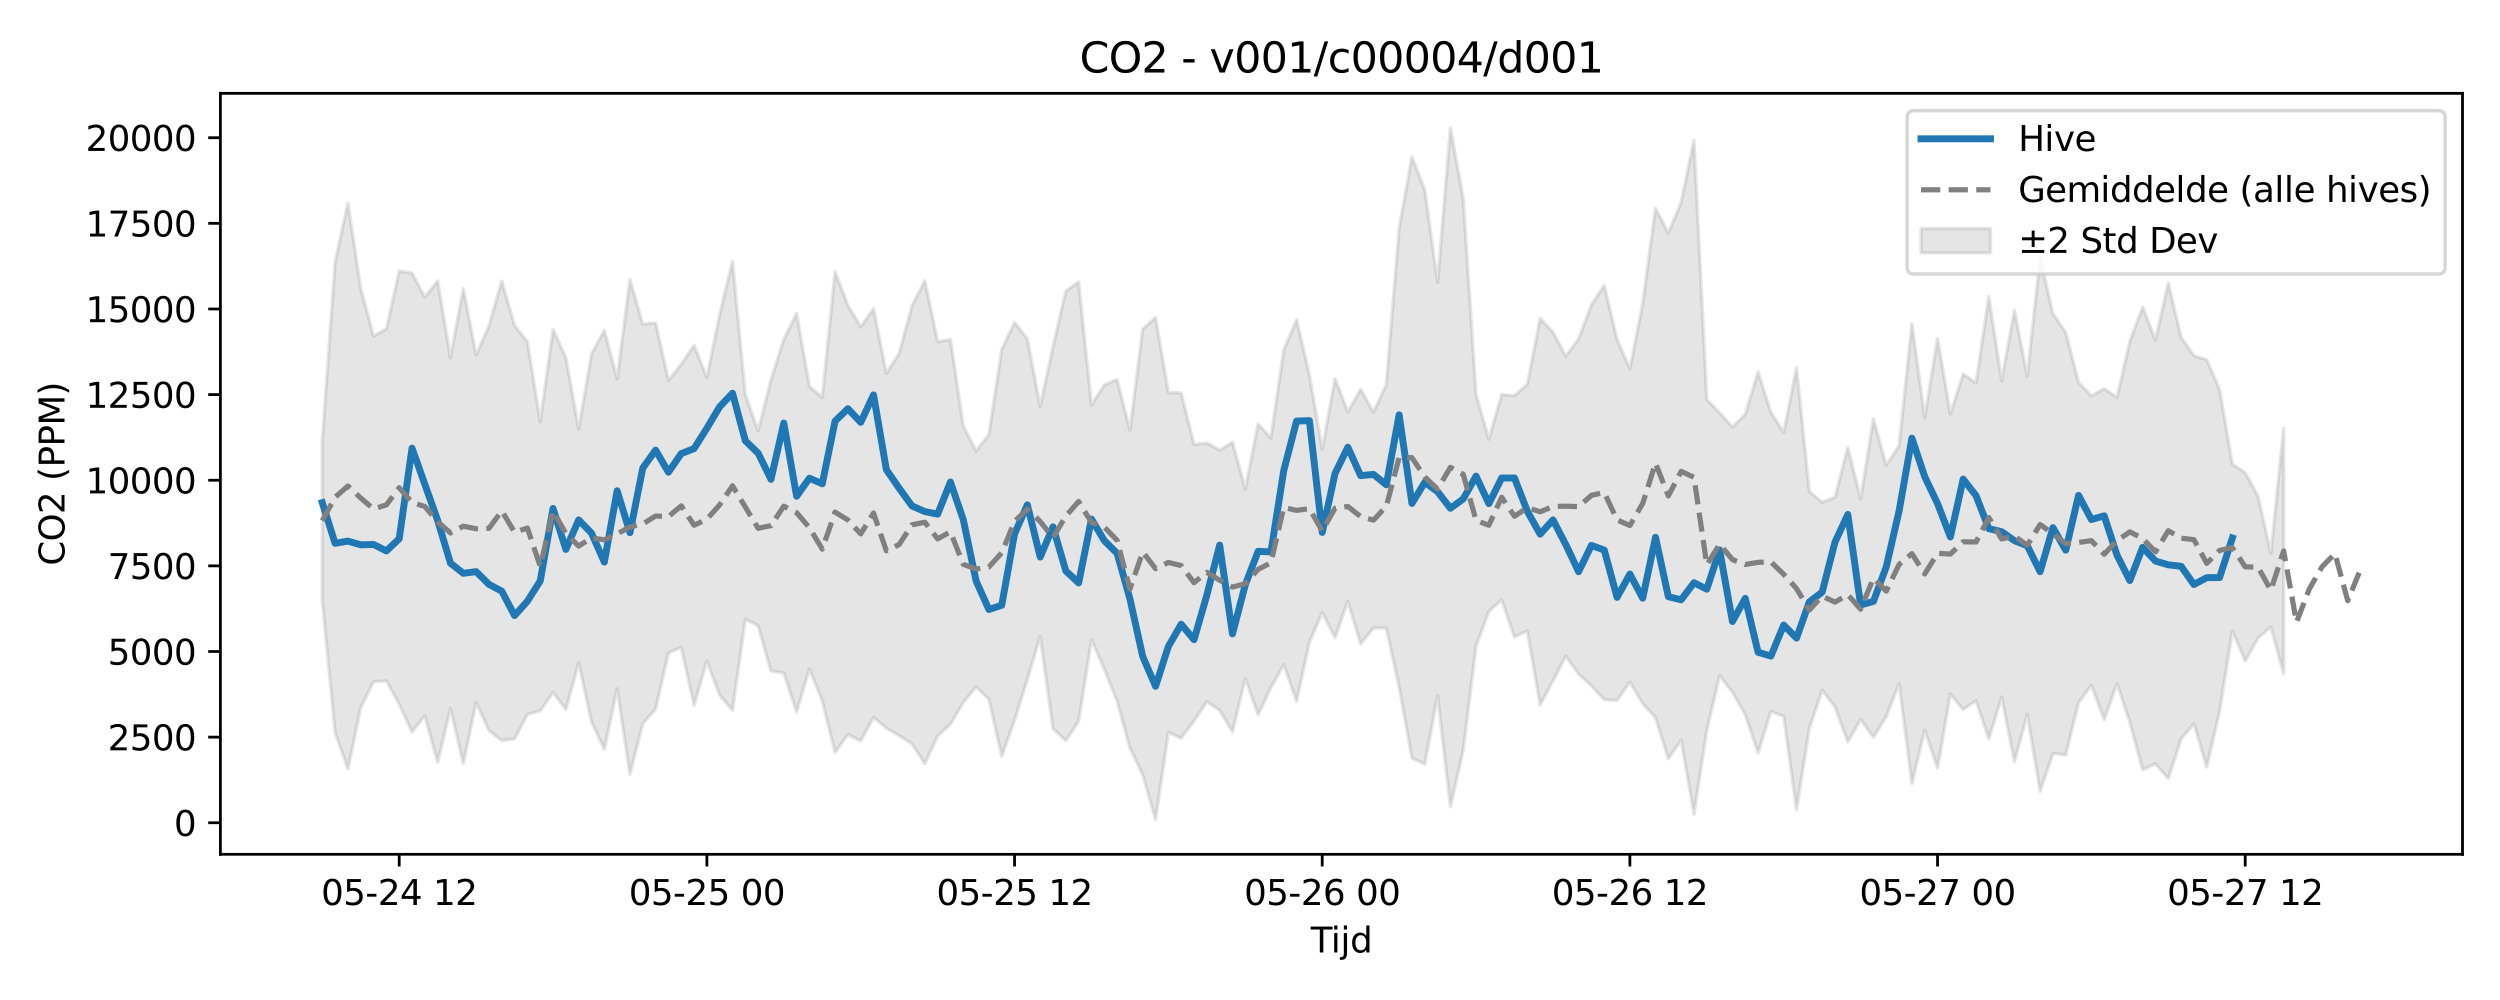 <?xml version="1.0" encoding="utf-8" standalone="no"?>
<!DOCTYPE svg PUBLIC "-//W3C//DTD SVG 1.1//EN"
  "http://www.w3.org/Graphics/SVG/1.1/DTD/svg11.dtd">
<svg xmlns:xlink="http://www.w3.org/1999/xlink" width="720pt" height="288pt" viewBox="0 0 720 288" xmlns="http://www.w3.org/2000/svg" version="1.1">
 <defs>
  <style type="text/css">*{stroke-linejoin: round; stroke-linecap: butt}</style>
 </defs>
 <g id="figure_1">
  <g id="patch_1">
   <path d="M 0 288 
L 720 288 
L 720 0 
L 0 0 
z
" style="fill: #ffffff"/>
  </g>
  <g id="axes_1">
   <g id="patch_2">
    <path d="M 63.47 246.04 
L 709.2 246.04 
L 709.2 26.88 
L 63.47 26.88 
z
" style="fill: #ffffff"/>
   </g>
   <g id="FillBetweenPolyCollection_1">
    <defs>
     <path id="mc1acdadd23" d="M 92.821 -161.198 
L 92.821 -114.88 
L 96.513 -77.019 
L 100.205 -66.556 
L 103.897 -84.226 
L 107.589 -91.671 
L 111.281 -91.889 
L 114.973 -85.159 
L 118.665 -77.21 
L 122.357 -81.837 
L 126.049 -68.411 
L 129.741 -83.978 
L 133.433 -68.057 
L 137.125 -85.681 
L 140.817 -77.602 
L 144.509 -74.699 
L 148.201 -75.198 
L 151.893 -82.258 
L 155.585 -83.288 
L 159.277 -88.583 
L 162.969 -83.701 
L 166.661 -97.043 
L 170.353 -80.137 
L 174.045 -72.18 
L 177.737 -89.615 
L 181.429 -64.968 
L 185.121 -79.576 
L 188.813 -83.764 
L 192.505 -99.962 
L 196.197 -101.563 
L 199.889 -84.878 
L 203.581 -97.674 
L 207.273 -87.753 
L 210.965 -83.465 
L 214.657 -109.619 
L 218.349 -107.804 
L 222.041 -94.693 
L 225.733 -94.223 
L 229.425 -82.958 
L 233.117 -95.328 
L 236.809 -86.18 
L 240.501 -71.297 
L 244.193 -76.434 
L 247.885 -74.62 
L 251.577 -81.383 
L 255.269 -78.308 
L 258.961 -76.134 
L 262.653 -73.774 
L 266.345 -68.051 
L 270.037 -75.991 
L 273.729 -79.459 
L 277.421 -85.636 
L 281.113 -90.169 
L 284.805 -86.59 
L 288.497 -70.209 
L 292.189 -80.503 
L 295.881 -92.334 
L 299.573 -104.668 
L 303.265 -78.169 
L 306.957 -74.65 
L 310.649 -80.3 
L 314.341 -103.726 
L 318.033 -95.259 
L 321.725 -86.086 
L 325.417 -72.586 
L 329.109 -64.861 
L 332.801 -51.922 
L 336.493 -77.099 
L 340.185 -75.369 
L 343.877 -80.362 
L 347.569 -85.912 
L 351.261 -83.409 
L 354.953 -77.233 
L 358.645 -92.607 
L 362.337 -82.143 
L 366.029 -90.005 
L 369.721 -96.538 
L 373.413 -86.05 
L 377.105 -102.989 
L 380.797 -111.616 
L 384.489 -104.304 
L 388.181 -114.879 
L 391.873 -102.519 
L 395.565 -107.147 
L 399.257 -107.103 
L 402.949 -90.116 
L 406.641 -69.644 
L 410.333 -67.937 
L 414.025 -87.611 
L 417.717 -55.672 
L 421.409 -71.935 
L 425.101 -101.881 
L 428.793 -111.933 
L 432.485 -115.22 
L 436.177 -104.557 
L 439.869 -106.288 
L 443.561 -84.926 
L 447.253 -91.91 
L 450.945 -99.021 
L 454.637 -93.837 
L 458.329 -90.491 
L 462.021 -86.479 
L 465.713 -86.29 
L 469.405 -91.539 
L 473.097 -85.381 
L 476.789 -81.266 
L 480.481 -69.502 
L 484.173 -74.78 
L 487.865 -53.511 
L 491.557 -77.658 
L 495.249 -93.443 
L 498.941 -88.607 
L 502.633 -82.178 
L 506.325 -71.191 
L 510.017 -83.08 
L 513.709 -81.737 
L 517.401 -54.832 
L 521.093 -78.198 
L 524.785 -89.237 
L 528.477 -84.38 
L 532.169 -74.37 
L 535.861 -80.794 
L 539.553 -75.671 
L 543.245 -81.599 
L 546.937 -91.154 
L 550.629 -62.337 
L 554.321 -77.671 
L 558.013 -66.802 
L 561.705 -88.087 
L 565.397 -83.638 
L 569.089 -86.172 
L 572.781 -75.256 
L 576.473 -87.206 
L 580.165 -68.607 
L 583.857 -82.286 
L 587.549 -60.064 
L 591.241 -70.975 
L 594.933 -70.595 
L 598.625 -85.647 
L 602.317 -90.593 
L 606.009 -80.731 
L 609.701 -91.096 
L 613.393 -79.972 
L 617.085 -66.32 
L 620.777 -68.007 
L 624.469 -63.81 
L 628.161 -75.148 
L 631.853 -79.601 
L 635.545 -67.099 
L 639.237 -83.131 
L 642.929 -106.243 
L 646.621 -97.657 
L 650.313 -104.204 
L 654.005 -107.452 
L 657.697 -93.946 
L 657.697 -164.709 
L 657.697 -164.709 
L 654.005 -128.573 
L 650.313 -145.093 
L 646.621 -151.879 
L 642.929 -154.314 
L 639.237 -175.83 
L 635.545 -184.393 
L 631.853 -185.555 
L 628.161 -190.863 
L 624.469 -206.497 
L 620.777 -190.124 
L 617.085 -199.547 
L 613.393 -189.683 
L 609.701 -173.523 
L 606.009 -176.043 
L 602.317 -174.006 
L 598.625 -177.885 
L 594.933 -192.266 
L 591.241 -197.677 
L 587.549 -213.821 
L 583.857 -179.66 
L 580.165 -198.612 
L 576.473 -178.333 
L 572.781 -202.637 
L 569.089 -177.631 
L 565.397 -180.282 
L 561.705 -168.761 
L 558.013 -190.515 
L 554.321 -167.745 
L 550.629 -194.757 
L 546.937 -159.707 
L 543.245 -153.961 
L 539.553 -167.312 
L 535.861 -144.293 
L 532.169 -159.122 
L 528.477 -144.785 
L 524.785 -143.363 
L 521.093 -146.423 
L 517.401 -182.154 
L 513.709 -163.462 
L 510.017 -169.251 
L 506.325 -180.89 
L 502.633 -168.673 
L 498.941 -165.054 
L 495.249 -169.13 
L 491.557 -172.977 
L 487.865 -247.566 
L 484.173 -229.729 
L 480.481 -220.857 
L 476.789 -228.027 
L 473.097 -200.628 
L 469.405 -181.774 
L 465.713 -190.231 
L 462.021 -205.832 
L 458.329 -200.197 
L 454.637 -190.349 
L 450.945 -185.421 
L 447.253 -192.324 
L 443.561 -196.3 
L 439.869 -177.308 
L 436.177 -174.062 
L 432.485 -174.373 
L 428.793 -161.507 
L 425.101 -174.38 
L 421.409 -230.834 
L 417.717 -251.158 
L 414.025 -206.643 
L 410.333 -233.367 
L 406.641 -242.734 
L 402.949 -222.295 
L 399.257 -177.239 
L 395.565 -169.291 
L 391.873 -175.906 
L 388.181 -169.389 
L 384.489 -178.925 
L 380.797 -158.568 
L 377.105 -180.019 
L 373.413 -195.972 
L 369.721 -187.162 
L 366.029 -161.844 
L 362.337 -165.895 
L 358.645 -147.176 
L 354.953 -160.6 
L 351.261 -158.396 
L 347.569 -160.421 
L 343.877 -160.007 
L 340.185 -174.848 
L 336.493 -174.953 
L 332.801 -196.54 
L 329.109 -193.228 
L 325.417 -164.099 
L 321.725 -178.695 
L 318.033 -177.146 
L 314.341 -171.321 
L 310.649 -206.839 
L 306.957 -204.124 
L 303.265 -188.127 
L 299.573 -170.939 
L 295.881 -190.393 
L 292.189 -195.177 
L 288.497 -187.37 
L 284.805 -162.854 
L 281.113 -158.102 
L 277.421 -165.312 
L 273.729 -190.208 
L 270.037 -189.643 
L 266.345 -207.154 
L 262.653 -199.933 
L 258.961 -186.258 
L 255.269 -180.446 
L 251.577 -199.084 
L 247.885 -193.852 
L 244.193 -200.08 
L 240.501 -209.724 
L 236.809 -173.524 
L 233.117 -176.707 
L 229.425 -197.728 
L 225.733 -190.209 
L 222.041 -178.582 
L 218.349 -163.887 
L 214.657 -174.266 
L 210.965 -212.708 
L 207.273 -197.469 
L 203.581 -179.252 
L 199.889 -188.586 
L 196.197 -183.063 
L 192.505 -178.434 
L 188.813 -195.025 
L 185.121 -194.627 
L 181.429 -207.498 
L 177.737 -178.886 
L 174.045 -192.867 
L 170.353 -186.048 
L 166.661 -164.414 
L 162.969 -185.01 
L 159.277 -193.104 
L 155.585 -166.5 
L 151.893 -189.577 
L 148.201 -194.237 
L 144.509 -207.041 
L 140.817 -194.094 
L 137.125 -185.749 
L 133.433 -204.843 
L 129.741 -185.007 
L 126.049 -207.093 
L 122.357 -202.4 
L 118.665 -209.374 
L 114.973 -209.922 
L 111.281 -193.316 
L 107.589 -191.162 
L 103.897 -204.897 
L 100.205 -229.493 
L 96.513 -212.601 
L 92.821 -161.198 
z
" style="stroke: #808080; stroke-opacity: 0.2"/>
    </defs>
    <g clip-path="url(#pa71a6fc45c)">
     <use xlink:href="#mc1acdadd23" x="0" y="288" style="fill: #808080; fill-opacity: 0.2; stroke: #808080; stroke-opacity: 0.2"/>
    </g>
   </g>
   <g id="matplotlib.axis_1">
    <g id="xtick_1">
     <g id="line2d_1">
      <defs>
       <path id="m5f846eacba" d="M 0 0 
L 0 3.5 
" style="stroke: #000000; stroke-width: 0.8"/>
      </defs>
      <g>
       <use xlink:href="#m5f846eacba" x="114.973" y="246.04" style="stroke: #000000; stroke-width: 0.8"/>
      </g>
     </g>
     <g id="text_1">
      <!-- 05-24 12 -->
      <g transform="translate(92.493 260.638) scale(0.1 -0.1)">
       <defs>
        <path id="DejaVuSans-30" d="M 2034 4250 
Q 1547 4250 1301 3770 
Q 1056 3291 1056 2328 
Q 1056 1369 1301 889 
Q 1547 409 2034 409 
Q 2525 409 2770 889 
Q 3016 1369 3016 2328 
Q 3016 3291 2770 3770 
Q 2525 4250 2034 4250 
z
M 2034 4750 
Q 2819 4750 3233 4129 
Q 3647 3509 3647 2328 
Q 3647 1150 3233 529 
Q 2819 -91 2034 -91 
Q 1250 -91 836 529 
Q 422 1150 422 2328 
Q 422 3509 836 4129 
Q 1250 4750 2034 4750 
z
" transform="scale(0.016)"/>
        <path id="DejaVuSans-35" d="M 691 4666 
L 3169 4666 
L 3169 4134 
L 1269 4134 
L 1269 2991 
Q 1406 3038 1543 3061 
Q 1681 3084 1819 3084 
Q 2600 3084 3056 2656 
Q 3513 2228 3513 1497 
Q 3513 744 3044 326 
Q 2575 -91 1722 -91 
Q 1428 -91 1123 -41 
Q 819 9 494 109 
L 494 744 
Q 775 591 1075 516 
Q 1375 441 1709 441 
Q 2250 441 2565 725 
Q 2881 1009 2881 1497 
Q 2881 1984 2565 2268 
Q 2250 2553 1709 2553 
Q 1456 2553 1204 2497 
Q 953 2441 691 2322 
L 691 4666 
z
" transform="scale(0.016)"/>
        <path id="DejaVuSans-2d" d="M 313 2009 
L 1997 2009 
L 1997 1497 
L 313 1497 
L 313 2009 
z
" transform="scale(0.016)"/>
        <path id="DejaVuSans-32" d="M 1228 531 
L 3431 531 
L 3431 0 
L 469 0 
L 469 531 
Q 828 903 1448 1529 
Q 2069 2156 2228 2338 
Q 2531 2678 2651 2914 
Q 2772 3150 2772 3378 
Q 2772 3750 2511 3984 
Q 2250 4219 1831 4219 
Q 1534 4219 1204 4116 
Q 875 4013 500 3803 
L 500 4441 
Q 881 4594 1212 4672 
Q 1544 4750 1819 4750 
Q 2544 4750 2975 4387 
Q 3406 4025 3406 3419 
Q 3406 3131 3298 2873 
Q 3191 2616 2906 2266 
Q 2828 2175 2409 1742 
Q 1991 1309 1228 531 
z
" transform="scale(0.016)"/>
        <path id="DejaVuSans-34" d="M 2419 4116 
L 825 1625 
L 2419 1625 
L 2419 4116 
z
M 2253 4666 
L 3047 4666 
L 3047 1625 
L 3713 1625 
L 3713 1100 
L 3047 1100 
L 3047 0 
L 2419 0 
L 2419 1100 
L 313 1100 
L 313 1709 
L 2253 4666 
z
" transform="scale(0.016)"/>
        <path id="DejaVuSans-20" transform="scale(0.016)"/>
        <path id="DejaVuSans-31" d="M 794 531 
L 1825 531 
L 1825 4091 
L 703 3866 
L 703 4441 
L 1819 4666 
L 2450 4666 
L 2450 531 
L 3481 531 
L 3481 0 
L 794 0 
L 794 531 
z
" transform="scale(0.016)"/>
       </defs>
       <use xlink:href="#DejaVuSans-30"/>
       <use xlink:href="#DejaVuSans-35" transform="translate(63.623 0)"/>
       <use xlink:href="#DejaVuSans-2d" transform="translate(127.246 0)"/>
       <use xlink:href="#DejaVuSans-32" transform="translate(163.33 0)"/>
       <use xlink:href="#DejaVuSans-34" transform="translate(226.953 0)"/>
       <use xlink:href="#DejaVuSans-20" transform="translate(290.576 0)"/>
       <use xlink:href="#DejaVuSans-31" transform="translate(322.363 0)"/>
       <use xlink:href="#DejaVuSans-32" transform="translate(385.986 0)"/>
      </g>
     </g>
    </g>
    <g id="xtick_2">
     <g id="line2d_2">
      <g>
       <use xlink:href="#m5f846eacba" x="203.581" y="246.04" style="stroke: #000000; stroke-width: 0.8"/>
      </g>
     </g>
     <g id="text_2">
      <!-- 05-25 00 -->
      <g transform="translate(181.101 260.638) scale(0.1 -0.1)">
       <use xlink:href="#DejaVuSans-30"/>
       <use xlink:href="#DejaVuSans-35" transform="translate(63.623 0)"/>
       <use xlink:href="#DejaVuSans-2d" transform="translate(127.246 0)"/>
       <use xlink:href="#DejaVuSans-32" transform="translate(163.33 0)"/>
       <use xlink:href="#DejaVuSans-35" transform="translate(226.953 0)"/>
       <use xlink:href="#DejaVuSans-20" transform="translate(290.576 0)"/>
       <use xlink:href="#DejaVuSans-30" transform="translate(322.363 0)"/>
       <use xlink:href="#DejaVuSans-30" transform="translate(385.986 0)"/>
      </g>
     </g>
    </g>
    <g id="xtick_3">
     <g id="line2d_3">
      <g>
       <use xlink:href="#m5f846eacba" x="292.189" y="246.04" style="stroke: #000000; stroke-width: 0.8"/>
      </g>
     </g>
     <g id="text_3">
      <!-- 05-25 12 -->
      <g transform="translate(269.709 260.638) scale(0.1 -0.1)">
       <use xlink:href="#DejaVuSans-30"/>
       <use xlink:href="#DejaVuSans-35" transform="translate(63.623 0)"/>
       <use xlink:href="#DejaVuSans-2d" transform="translate(127.246 0)"/>
       <use xlink:href="#DejaVuSans-32" transform="translate(163.33 0)"/>
       <use xlink:href="#DejaVuSans-35" transform="translate(226.953 0)"/>
       <use xlink:href="#DejaVuSans-20" transform="translate(290.576 0)"/>
       <use xlink:href="#DejaVuSans-31" transform="translate(322.363 0)"/>
       <use xlink:href="#DejaVuSans-32" transform="translate(385.986 0)"/>
      </g>
     </g>
    </g>
    <g id="xtick_4">
     <g id="line2d_4">
      <g>
       <use xlink:href="#m5f846eacba" x="380.797" y="246.04" style="stroke: #000000; stroke-width: 0.8"/>
      </g>
     </g>
     <g id="text_4">
      <!-- 05-26 00 -->
      <g transform="translate(358.317 260.638) scale(0.1 -0.1)">
       <defs>
        <path id="DejaVuSans-36" d="M 2113 2584 
Q 1688 2584 1439 2293 
Q 1191 2003 1191 1497 
Q 1191 994 1439 701 
Q 1688 409 2113 409 
Q 2538 409 2786 701 
Q 3034 994 3034 1497 
Q 3034 2003 2786 2293 
Q 2538 2584 2113 2584 
z
M 3366 4563 
L 3366 3988 
Q 3128 4100 2886 4159 
Q 2644 4219 2406 4219 
Q 1781 4219 1451 3797 
Q 1122 3375 1075 2522 
Q 1259 2794 1537 2939 
Q 1816 3084 2150 3084 
Q 2853 3084 3261 2657 
Q 3669 2231 3669 1497 
Q 3669 778 3244 343 
Q 2819 -91 2113 -91 
Q 1303 -91 875 529 
Q 447 1150 447 2328 
Q 447 3434 972 4092 
Q 1497 4750 2381 4750 
Q 2619 4750 2861 4703 
Q 3103 4656 3366 4563 
z
" transform="scale(0.016)"/>
       </defs>
       <use xlink:href="#DejaVuSans-30"/>
       <use xlink:href="#DejaVuSans-35" transform="translate(63.623 0)"/>
       <use xlink:href="#DejaVuSans-2d" transform="translate(127.246 0)"/>
       <use xlink:href="#DejaVuSans-32" transform="translate(163.33 0)"/>
       <use xlink:href="#DejaVuSans-36" transform="translate(226.953 0)"/>
       <use xlink:href="#DejaVuSans-20" transform="translate(290.576 0)"/>
       <use xlink:href="#DejaVuSans-30" transform="translate(322.363 0)"/>
       <use xlink:href="#DejaVuSans-30" transform="translate(385.986 0)"/>
      </g>
     </g>
    </g>
    <g id="xtick_5">
     <g id="line2d_5">
      <g>
       <use xlink:href="#m5f846eacba" x="469.405" y="246.04" style="stroke: #000000; stroke-width: 0.8"/>
      </g>
     </g>
     <g id="text_5">
      <!-- 05-26 12 -->
      <g transform="translate(446.924 260.638) scale(0.1 -0.1)">
       <use xlink:href="#DejaVuSans-30"/>
       <use xlink:href="#DejaVuSans-35" transform="translate(63.623 0)"/>
       <use xlink:href="#DejaVuSans-2d" transform="translate(127.246 0)"/>
       <use xlink:href="#DejaVuSans-32" transform="translate(163.33 0)"/>
       <use xlink:href="#DejaVuSans-36" transform="translate(226.953 0)"/>
       <use xlink:href="#DejaVuSans-20" transform="translate(290.576 0)"/>
       <use xlink:href="#DejaVuSans-31" transform="translate(322.363 0)"/>
       <use xlink:href="#DejaVuSans-32" transform="translate(385.986 0)"/>
      </g>
     </g>
    </g>
    <g id="xtick_6">
     <g id="line2d_6">
      <g>
       <use xlink:href="#m5f846eacba" x="558.013" y="246.04" style="stroke: #000000; stroke-width: 0.8"/>
      </g>
     </g>
     <g id="text_6">
      <!-- 05-27 00 -->
      <g transform="translate(535.532 260.638) scale(0.1 -0.1)">
       <defs>
        <path id="DejaVuSans-37" d="M 525 4666 
L 3525 4666 
L 3525 4397 
L 1831 0 
L 1172 0 
L 2766 4134 
L 525 4134 
L 525 4666 
z
" transform="scale(0.016)"/>
       </defs>
       <use xlink:href="#DejaVuSans-30"/>
       <use xlink:href="#DejaVuSans-35" transform="translate(63.623 0)"/>
       <use xlink:href="#DejaVuSans-2d" transform="translate(127.246 0)"/>
       <use xlink:href="#DejaVuSans-32" transform="translate(163.33 0)"/>
       <use xlink:href="#DejaVuSans-37" transform="translate(226.953 0)"/>
       <use xlink:href="#DejaVuSans-20" transform="translate(290.576 0)"/>
       <use xlink:href="#DejaVuSans-30" transform="translate(322.363 0)"/>
       <use xlink:href="#DejaVuSans-30" transform="translate(385.986 0)"/>
      </g>
     </g>
    </g>
    <g id="xtick_7">
     <g id="line2d_7">
      <g>
       <use xlink:href="#m5f846eacba" x="646.621" y="246.04" style="stroke: #000000; stroke-width: 0.8"/>
      </g>
     </g>
     <g id="text_7">
      <!-- 05-27 12 -->
      <g transform="translate(624.14 260.638) scale(0.1 -0.1)">
       <use xlink:href="#DejaVuSans-30"/>
       <use xlink:href="#DejaVuSans-35" transform="translate(63.623 0)"/>
       <use xlink:href="#DejaVuSans-2d" transform="translate(127.246 0)"/>
       <use xlink:href="#DejaVuSans-32" transform="translate(163.33 0)"/>
       <use xlink:href="#DejaVuSans-37" transform="translate(226.953 0)"/>
       <use xlink:href="#DejaVuSans-20" transform="translate(290.576 0)"/>
       <use xlink:href="#DejaVuSans-31" transform="translate(322.363 0)"/>
       <use xlink:href="#DejaVuSans-32" transform="translate(385.986 0)"/>
      </g>
     </g>
    </g>
    <g id="text_8">
     <!-- Tijd -->
     <g transform="translate(377.485 274.317) scale(0.1 -0.1)">
      <defs>
       <path id="DejaVuSans-54" d="M -19 4666 
L 3928 4666 
L 3928 4134 
L 2272 4134 
L 2272 0 
L 1638 0 
L 1638 4134 
L -19 4134 
L -19 4666 
z
" transform="scale(0.016)"/>
       <path id="DejaVuSans-69" d="M 603 3500 
L 1178 3500 
L 1178 0 
L 603 0 
L 603 3500 
z
M 603 4863 
L 1178 4863 
L 1178 4134 
L 603 4134 
L 603 4863 
z
" transform="scale(0.016)"/>
       <path id="DejaVuSans-6a" d="M 603 3500 
L 1178 3500 
L 1178 -63 
Q 1178 -731 923 -1031 
Q 669 -1331 103 -1331 
L -116 -1331 
L -116 -844 
L 38 -844 
Q 366 -844 484 -692 
Q 603 -541 603 -63 
L 603 3500 
z
M 603 4863 
L 1178 4863 
L 1178 4134 
L 603 4134 
L 603 4863 
z
" transform="scale(0.016)"/>
       <path id="DejaVuSans-64" d="M 2906 2969 
L 2906 4863 
L 3481 4863 
L 3481 0 
L 2906 0 
L 2906 525 
Q 2725 213 2448 61 
Q 2172 -91 1784 -91 
Q 1150 -91 751 415 
Q 353 922 353 1747 
Q 353 2572 751 3078 
Q 1150 3584 1784 3584 
Q 2172 3584 2448 3432 
Q 2725 3281 2906 2969 
z
M 947 1747 
Q 947 1113 1208 752 
Q 1469 391 1925 391 
Q 2381 391 2643 752 
Q 2906 1113 2906 1747 
Q 2906 2381 2643 2742 
Q 2381 3103 1925 3103 
Q 1469 3103 1208 2742 
Q 947 2381 947 1747 
z
" transform="scale(0.016)"/>
      </defs>
      <use xlink:href="#DejaVuSans-54"/>
      <use xlink:href="#DejaVuSans-69" transform="translate(57.959 0)"/>
      <use xlink:href="#DejaVuSans-6a" transform="translate(85.742 0)"/>
      <use xlink:href="#DejaVuSans-64" transform="translate(113.525 0)"/>
     </g>
    </g>
   </g>
   <g id="matplotlib.axis_2">
    <g id="ytick_1">
     <g id="line2d_8">
      <defs>
       <path id="m2c2992d043" d="M 0 0 
L -3.5 0 
" style="stroke: #000000; stroke-width: 0.8"/>
      </defs>
      <g>
       <use xlink:href="#m2c2992d043" x="63.47" y="236.954" style="stroke: #000000; stroke-width: 0.8"/>
      </g>
     </g>
     <g id="text_9">
      <!-- 0 -->
      <g transform="translate(50.108 240.753) scale(0.1 -0.1)">
       <use xlink:href="#DejaVuSans-30"/>
      </g>
     </g>
    </g>
    <g id="ytick_2">
     <g id="line2d_9">
      <g>
       <use xlink:href="#m2c2992d043" x="63.47" y="212.292" style="stroke: #000000; stroke-width: 0.8"/>
      </g>
     </g>
     <g id="text_10">
      <!-- 2500 -->
      <g transform="translate(31.02 216.091) scale(0.1 -0.1)">
       <use xlink:href="#DejaVuSans-32"/>
       <use xlink:href="#DejaVuSans-35" transform="translate(63.623 0)"/>
       <use xlink:href="#DejaVuSans-30" transform="translate(127.246 0)"/>
       <use xlink:href="#DejaVuSans-30" transform="translate(190.869 0)"/>
      </g>
     </g>
    </g>
    <g id="ytick_3">
     <g id="line2d_10">
      <g>
       <use xlink:href="#m2c2992d043" x="63.47" y="187.631" style="stroke: #000000; stroke-width: 0.8"/>
      </g>
     </g>
     <g id="text_11">
      <!-- 5000 -->
      <g transform="translate(31.02 191.43) scale(0.1 -0.1)">
       <use xlink:href="#DejaVuSans-35"/>
       <use xlink:href="#DejaVuSans-30" transform="translate(63.623 0)"/>
       <use xlink:href="#DejaVuSans-30" transform="translate(127.246 0)"/>
       <use xlink:href="#DejaVuSans-30" transform="translate(190.869 0)"/>
      </g>
     </g>
    </g>
    <g id="ytick_4">
     <g id="line2d_11">
      <g>
       <use xlink:href="#m2c2992d043" x="63.47" y="162.969" style="stroke: #000000; stroke-width: 0.8"/>
      </g>
     </g>
     <g id="text_12">
      <!-- 7500 -->
      <g transform="translate(31.02 166.768) scale(0.1 -0.1)">
       <use xlink:href="#DejaVuSans-37"/>
       <use xlink:href="#DejaVuSans-35" transform="translate(63.623 0)"/>
       <use xlink:href="#DejaVuSans-30" transform="translate(127.246 0)"/>
       <use xlink:href="#DejaVuSans-30" transform="translate(190.869 0)"/>
      </g>
     </g>
    </g>
    <g id="ytick_5">
     <g id="line2d_12">
      <g>
       <use xlink:href="#m2c2992d043" x="63.47" y="138.308" style="stroke: #000000; stroke-width: 0.8"/>
      </g>
     </g>
     <g id="text_13">
      <!-- 10000 -->
      <g transform="translate(24.657 142.107) scale(0.1 -0.1)">
       <use xlink:href="#DejaVuSans-31"/>
       <use xlink:href="#DejaVuSans-30" transform="translate(63.623 0)"/>
       <use xlink:href="#DejaVuSans-30" transform="translate(127.246 0)"/>
       <use xlink:href="#DejaVuSans-30" transform="translate(190.869 0)"/>
       <use xlink:href="#DejaVuSans-30" transform="translate(254.492 0)"/>
      </g>
     </g>
    </g>
    <g id="ytick_6">
     <g id="line2d_13">
      <g>
       <use xlink:href="#m2c2992d043" x="63.47" y="113.646" style="stroke: #000000; stroke-width: 0.8"/>
      </g>
     </g>
     <g id="text_14">
      <!-- 12500 -->
      <g transform="translate(24.657 117.445) scale(0.1 -0.1)">
       <use xlink:href="#DejaVuSans-31"/>
       <use xlink:href="#DejaVuSans-32" transform="translate(63.623 0)"/>
       <use xlink:href="#DejaVuSans-35" transform="translate(127.246 0)"/>
       <use xlink:href="#DejaVuSans-30" transform="translate(190.869 0)"/>
       <use xlink:href="#DejaVuSans-30" transform="translate(254.492 0)"/>
      </g>
     </g>
    </g>
    <g id="ytick_7">
     <g id="line2d_14">
      <g>
       <use xlink:href="#m2c2992d043" x="63.47" y="88.984" style="stroke: #000000; stroke-width: 0.8"/>
      </g>
     </g>
     <g id="text_15">
      <!-- 15000 -->
      <g transform="translate(24.657 92.784) scale(0.1 -0.1)">
       <use xlink:href="#DejaVuSans-31"/>
       <use xlink:href="#DejaVuSans-35" transform="translate(63.623 0)"/>
       <use xlink:href="#DejaVuSans-30" transform="translate(127.246 0)"/>
       <use xlink:href="#DejaVuSans-30" transform="translate(190.869 0)"/>
       <use xlink:href="#DejaVuSans-30" transform="translate(254.492 0)"/>
      </g>
     </g>
    </g>
    <g id="ytick_8">
     <g id="line2d_15">
      <g>
       <use xlink:href="#m2c2992d043" x="63.47" y="64.323" style="stroke: #000000; stroke-width: 0.8"/>
      </g>
     </g>
     <g id="text_16">
      <!-- 17500 -->
      <g transform="translate(24.657 68.122) scale(0.1 -0.1)">
       <use xlink:href="#DejaVuSans-31"/>
       <use xlink:href="#DejaVuSans-37" transform="translate(63.623 0)"/>
       <use xlink:href="#DejaVuSans-35" transform="translate(127.246 0)"/>
       <use xlink:href="#DejaVuSans-30" transform="translate(190.869 0)"/>
       <use xlink:href="#DejaVuSans-30" transform="translate(254.492 0)"/>
      </g>
     </g>
    </g>
    <g id="ytick_9">
     <g id="line2d_16">
      <g>
       <use xlink:href="#m2c2992d043" x="63.47" y="39.661" style="stroke: #000000; stroke-width: 0.8"/>
      </g>
     </g>
     <g id="text_17">
      <!-- 20000 -->
      <g transform="translate(24.657 43.46) scale(0.1 -0.1)">
       <use xlink:href="#DejaVuSans-32"/>
       <use xlink:href="#DejaVuSans-30" transform="translate(63.623 0)"/>
       <use xlink:href="#DejaVuSans-30" transform="translate(127.246 0)"/>
       <use xlink:href="#DejaVuSans-30" transform="translate(190.869 0)"/>
       <use xlink:href="#DejaVuSans-30" transform="translate(254.492 0)"/>
      </g>
     </g>
    </g>
    <g id="text_18">
     <!-- CO2 (PPM) -->
     <g transform="translate(18.578 162.903) rotate(-90) scale(0.1 -0.1)">
      <defs>
       <path id="DejaVuSans-43" d="M 4122 4306 
L 4122 3641 
Q 3803 3938 3442 4084 
Q 3081 4231 2675 4231 
Q 1875 4231 1450 3742 
Q 1025 3253 1025 2328 
Q 1025 1406 1450 917 
Q 1875 428 2675 428 
Q 3081 428 3442 575 
Q 3803 722 4122 1019 
L 4122 359 
Q 3791 134 3420 21 
Q 3050 -91 2638 -91 
Q 1578 -91 968 557 
Q 359 1206 359 2328 
Q 359 3453 968 4101 
Q 1578 4750 2638 4750 
Q 3056 4750 3426 4639 
Q 3797 4528 4122 4306 
z
" transform="scale(0.016)"/>
       <path id="DejaVuSans-4f" d="M 2522 4238 
Q 1834 4238 1429 3725 
Q 1025 3213 1025 2328 
Q 1025 1447 1429 934 
Q 1834 422 2522 422 
Q 3209 422 3611 934 
Q 4013 1447 4013 2328 
Q 4013 3213 3611 3725 
Q 3209 4238 2522 4238 
z
M 2522 4750 
Q 3503 4750 4090 4092 
Q 4678 3434 4678 2328 
Q 4678 1225 4090 567 
Q 3503 -91 2522 -91 
Q 1538 -91 948 565 
Q 359 1222 359 2328 
Q 359 3434 948 4092 
Q 1538 4750 2522 4750 
z
" transform="scale(0.016)"/>
       <path id="DejaVuSans-28" d="M 1984 4856 
Q 1566 4138 1362 3434 
Q 1159 2731 1159 2009 
Q 1159 1288 1364 580 
Q 1569 -128 1984 -844 
L 1484 -844 
Q 1016 -109 783 600 
Q 550 1309 550 2009 
Q 550 2706 781 3412 
Q 1013 4119 1484 4856 
L 1984 4856 
z
" transform="scale(0.016)"/>
       <path id="DejaVuSans-50" d="M 1259 4147 
L 1259 2394 
L 2053 2394 
Q 2494 2394 2734 2622 
Q 2975 2850 2975 3272 
Q 2975 3691 2734 3919 
Q 2494 4147 2053 4147 
L 1259 4147 
z
M 628 4666 
L 2053 4666 
Q 2838 4666 3239 4311 
Q 3641 3956 3641 3272 
Q 3641 2581 3239 2228 
Q 2838 1875 2053 1875 
L 1259 1875 
L 1259 0 
L 628 0 
L 628 4666 
z
" transform="scale(0.016)"/>
       <path id="DejaVuSans-4d" d="M 628 4666 
L 1569 4666 
L 2759 1491 
L 3956 4666 
L 4897 4666 
L 4897 0 
L 4281 0 
L 4281 4097 
L 3078 897 
L 2444 897 
L 1241 4097 
L 1241 0 
L 628 0 
L 628 4666 
z
" transform="scale(0.016)"/>
       <path id="DejaVuSans-29" d="M 513 4856 
L 1013 4856 
Q 1481 4119 1714 3412 
Q 1947 2706 1947 2009 
Q 1947 1309 1714 600 
Q 1481 -109 1013 -844 
L 513 -844 
Q 928 -128 1133 580 
Q 1338 1288 1338 2009 
Q 1338 2731 1133 3434 
Q 928 4138 513 4856 
z
" transform="scale(0.016)"/>
      </defs>
      <use xlink:href="#DejaVuSans-43"/>
      <use xlink:href="#DejaVuSans-4f" transform="translate(69.824 0)"/>
      <use xlink:href="#DejaVuSans-32" transform="translate(148.535 0)"/>
      <use xlink:href="#DejaVuSans-20" transform="translate(212.158 0)"/>
      <use xlink:href="#DejaVuSans-28" transform="translate(243.945 0)"/>
      <use xlink:href="#DejaVuSans-50" transform="translate(282.959 0)"/>
      <use xlink:href="#DejaVuSans-50" transform="translate(343.262 0)"/>
      <use xlink:href="#DejaVuSans-4d" transform="translate(403.564 0)"/>
      <use xlink:href="#DejaVuSans-29" transform="translate(489.844 0)"/>
     </g>
    </g>
   </g>
   <g id="line2d_17">
    <path d="M 92.821 144.769 
L 96.513 156.468 
L 100.205 155.844 
L 103.897 156.912 
L 107.589 156.81 
L 111.281 158.668 
L 114.973 155.156 
L 118.665 129.081 
L 126.049 149.882 
L 129.741 162.2 
L 133.433 165.106 
L 137.125 164.636 
L 140.817 168.296 
L 144.509 170.256 
L 148.201 177.279 
L 151.893 173.146 
L 155.585 167.31 
L 159.277 146.433 
L 162.969 158.231 
L 166.661 149.731 
L 170.353 153.539 
L 174.045 161.871 
L 177.737 141.343 
L 181.429 153.423 
L 185.121 134.792 
L 188.813 129.64 
L 192.505 135.999 
L 196.197 130.636 
L 199.889 129.199 
L 203.581 123.33 
L 207.273 117.128 
L 210.965 113.251 
L 214.657 126.943 
L 218.349 130.521 
L 222.041 138.041 
L 225.733 121.853 
L 229.425 142.914 
L 233.117 137.722 
L 236.809 139.324 
L 240.501 121.284 
L 244.193 117.71 
L 247.885 121.626 
L 251.577 113.738 
L 255.269 135.246 
L 258.961 140.616 
L 262.653 145.716 
L 266.345 147.33 
L 270.037 148.083 
L 273.729 138.834 
L 277.421 149.645 
L 281.113 167.313 
L 284.805 175.527 
L 288.497 174.313 
L 292.189 153.726 
L 295.881 145.397 
L 299.573 160.427 
L 303.265 151.746 
L 306.957 164.413 
L 310.649 167.885 
L 314.341 149.501 
L 318.033 155.692 
L 321.725 159.346 
L 325.417 172.452 
L 329.109 189.091 
L 332.801 197.653 
L 336.493 186.174 
L 340.185 179.778 
L 343.877 184.224 
L 347.569 171.417 
L 351.261 156.998 
L 354.953 182.55 
L 358.645 168.395 
L 362.337 158.783 
L 366.029 158.954 
L 369.721 135.519 
L 373.413 121.278 
L 377.105 121.137 
L 380.797 153.335 
L 384.489 136.364 
L 388.181 128.805 
L 391.873 136.996 
L 395.565 136.621 
L 399.257 139.623 
L 402.949 119.476 
L 406.641 144.992 
L 410.333 138.906 
L 414.025 141.609 
L 417.717 146.38 
L 421.409 143.684 
L 425.101 137.134 
L 428.793 145.039 
L 432.485 137.656 
L 436.177 137.663 
L 439.869 147.238 
L 443.561 153.828 
L 447.253 149.731 
L 450.945 156.823 
L 454.637 164.649 
L 458.329 157.08 
L 462.021 158.422 
L 465.713 172.035 
L 469.405 165.333 
L 473.097 172.279 
L 476.789 154.757 
L 480.481 171.837 
L 484.173 172.745 
L 487.865 167.832 
L 491.557 169.68 
L 495.249 158.389 
L 498.941 178.986 
L 502.633 172.327 
L 506.325 187.848 
L 510.017 188.953 
L 513.709 180.028 
L 517.401 183.77 
L 521.093 173.347 
L 524.785 170.522 
L 528.477 156.13 
L 532.169 148.172 
L 535.861 174.231 
L 539.553 173.192 
L 543.245 163.252 
L 546.937 147.169 
L 550.629 126.204 
L 554.321 137.288 
L 558.013 145.029 
L 561.705 154.64 
L 565.397 137.992 
L 569.089 142.73 
L 572.781 152.256 
L 576.473 153.128 
L 580.165 155.712 
L 583.857 157.169 
L 587.549 164.646 
L 591.241 151.967 
L 594.933 158.438 
L 598.625 142.668 
L 602.317 149.612 
L 606.009 148.557 
L 609.701 159.895 
L 613.393 167.191 
L 617.085 157.639 
L 620.777 161.581 
L 624.469 162.673 
L 628.161 163.094 
L 631.853 168.342 
L 635.545 166.369 
L 639.237 166.333 
L 642.929 154.934 
L 642.929 154.934 
" clip-path="url(#pa71a6fc45c)" style="fill: none; stroke: #1f77b4; stroke-width: 2; stroke-linecap: square"/>
   </g>
   <g id="line2d_18">
    <path d="M 92.821 149.961 
L 96.513 143.19 
L 100.205 139.975 
L 103.897 143.439 
L 107.589 146.583 
L 111.281 145.397 
L 114.973 140.459 
L 118.665 144.708 
L 122.357 145.882 
L 126.049 150.248 
L 129.741 153.508 
L 133.433 151.55 
L 137.125 152.285 
L 140.817 152.152 
L 144.509 147.13 
L 148.201 153.283 
L 151.893 152.082 
L 155.585 163.106 
L 159.277 147.157 
L 162.969 153.644 
L 166.661 157.272 
L 170.353 154.908 
L 174.045 155.476 
L 177.737 153.75 
L 181.429 151.767 
L 185.121 150.899 
L 188.813 148.605 
L 192.505 148.802 
L 196.197 145.687 
L 199.889 151.268 
L 203.581 149.537 
L 207.273 145.389 
L 210.965 139.914 
L 218.349 152.155 
L 222.041 151.363 
L 225.733 145.784 
L 229.425 147.657 
L 233.117 151.983 
L 236.809 158.148 
L 240.501 147.489 
L 244.193 149.743 
L 247.885 153.764 
L 251.577 147.767 
L 255.269 158.623 
L 258.961 156.804 
L 262.653 151.146 
L 266.345 150.397 
L 270.037 155.183 
L 273.729 153.167 
L 277.421 162.526 
L 281.113 163.865 
L 284.805 163.278 
L 288.497 159.211 
L 292.189 150.16 
L 295.881 146.637 
L 299.573 150.196 
L 303.265 154.852 
L 306.957 148.613 
L 310.649 144.43 
L 314.341 150.477 
L 318.033 151.797 
L 321.725 155.61 
L 325.417 169.657 
L 329.109 158.956 
L 332.801 163.769 
L 336.493 161.974 
L 340.185 162.892 
L 343.877 167.815 
L 347.569 164.834 
L 351.261 167.097 
L 354.953 169.084 
L 358.645 168.108 
L 362.337 163.981 
L 366.029 162.075 
L 369.721 146.15 
L 373.413 146.989 
L 377.105 146.496 
L 380.797 152.908 
L 384.489 146.386 
L 388.181 145.866 
L 391.873 148.788 
L 395.565 149.781 
L 399.257 145.829 
L 402.949 131.795 
L 406.641 131.811 
L 410.333 137.348 
L 414.025 140.873 
L 417.717 134.585 
L 421.409 136.616 
L 425.101 149.87 
L 428.793 151.28 
L 432.485 143.204 
L 436.177 148.691 
L 439.869 146.202 
L 443.561 147.387 
L 447.253 145.883 
L 450.945 145.779 
L 454.637 145.907 
L 458.329 142.656 
L 462.021 141.844 
L 465.713 149.74 
L 469.405 151.344 
L 473.097 144.996 
L 476.789 133.354 
L 480.481 142.821 
L 484.173 135.745 
L 487.865 137.461 
L 491.557 162.682 
L 495.249 156.714 
L 498.941 161.169 
L 502.633 162.574 
L 506.325 161.959 
L 510.017 161.835 
L 513.709 165.4 
L 517.401 169.507 
L 521.093 175.69 
L 524.785 171.7 
L 528.477 173.418 
L 532.169 171.254 
L 535.861 175.457 
L 539.553 166.508 
L 543.245 170.22 
L 546.937 162.57 
L 550.629 159.453 
L 554.321 165.292 
L 558.013 159.341 
L 561.705 159.576 
L 565.397 156.04 
L 569.089 156.098 
L 572.781 149.053 
L 576.473 155.231 
L 580.165 154.39 
L 583.857 157.027 
L 587.549 151.058 
L 591.241 153.674 
L 594.933 156.569 
L 598.625 156.234 
L 602.317 155.701 
L 606.009 159.613 
L 609.701 155.69 
L 613.393 153.173 
L 617.085 155.066 
L 620.777 158.934 
L 624.469 152.846 
L 628.161 154.995 
L 631.853 155.422 
L 635.545 162.254 
L 639.237 158.52 
L 642.929 157.722 
L 646.621 163.232 
L 650.313 163.351 
L 654.005 169.988 
L 657.697 158.672 
L 661.389 179.203 
L 665.081 169.631 
L 668.773 163.206 
L 672.465 159.428 
L 676.157 173.011 
L 679.849 163.906 
L 679.849 163.906 
" clip-path="url(#pa71a6fc45c)" style="fill: none; stroke-dasharray: 5.55,2.4; stroke-dashoffset: 0; stroke: #808080; stroke-width: 1.5"/>
   </g>
   <g id="patch_3">
    <path d="M 63.47 246.04 
L 63.47 26.88 
" style="fill: none; stroke: #000000; stroke-width: 0.8; stroke-linejoin: miter; stroke-linecap: square"/>
   </g>
   <g id="patch_4">
    <path d="M 709.2 246.04 
L 709.2 26.88 
" style="fill: none; stroke: #000000; stroke-width: 0.8; stroke-linejoin: miter; stroke-linecap: square"/>
   </g>
   <g id="patch_5">
    <path d="M 63.47 246.04 
L 709.2 246.04 
" style="fill: none; stroke: #000000; stroke-width: 0.8; stroke-linejoin: miter; stroke-linecap: square"/>
   </g>
   <g id="patch_6">
    <path d="M 63.47 26.88 
L 709.2 26.88 
" style="fill: none; stroke: #000000; stroke-width: 0.8; stroke-linejoin: miter; stroke-linecap: square"/>
   </g>
   <g id="text_19">
    <!-- CO2 - v001/c00004/d001 -->
    <g transform="translate(310.932 20.88) scale(0.12 -0.12)">
     <defs>
      <path id="DejaVuSans-76" d="M 191 3500 
L 800 3500 
L 1894 563 
L 2988 3500 
L 3597 3500 
L 2284 0 
L 1503 0 
L 191 3500 
z
" transform="scale(0.016)"/>
      <path id="DejaVuSans-2f" d="M 1625 4666 
L 2156 4666 
L 531 -594 
L 0 -594 
L 1625 4666 
z
" transform="scale(0.016)"/>
      <path id="DejaVuSans-63" d="M 3122 3366 
L 3122 2828 
Q 2878 2963 2633 3030 
Q 2388 3097 2138 3097 
Q 1578 3097 1268 2742 
Q 959 2388 959 1747 
Q 959 1106 1268 751 
Q 1578 397 2138 397 
Q 2388 397 2633 464 
Q 2878 531 3122 666 
L 3122 134 
Q 2881 22 2623 -34 
Q 2366 -91 2075 -91 
Q 1284 -91 818 406 
Q 353 903 353 1747 
Q 353 2603 823 3093 
Q 1294 3584 2113 3584 
Q 2378 3584 2631 3529 
Q 2884 3475 3122 3366 
z
" transform="scale(0.016)"/>
     </defs>
     <use xlink:href="#DejaVuSans-43"/>
     <use xlink:href="#DejaVuSans-4f" transform="translate(69.824 0)"/>
     <use xlink:href="#DejaVuSans-32" transform="translate(148.535 0)"/>
     <use xlink:href="#DejaVuSans-20" transform="translate(212.158 0)"/>
     <use xlink:href="#DejaVuSans-2d" transform="translate(243.945 0)"/>
     <use xlink:href="#DejaVuSans-20" transform="translate(280.029 0)"/>
     <use xlink:href="#DejaVuSans-76" transform="translate(311.816 0)"/>
     <use xlink:href="#DejaVuSans-30" transform="translate(370.996 0)"/>
     <use xlink:href="#DejaVuSans-30" transform="translate(434.619 0)"/>
     <use xlink:href="#DejaVuSans-31" transform="translate(498.242 0)"/>
     <use xlink:href="#DejaVuSans-2f" transform="translate(561.865 0)"/>
     <use xlink:href="#DejaVuSans-63" transform="translate(595.557 0)"/>
     <use xlink:href="#DejaVuSans-30" transform="translate(650.537 0)"/>
     <use xlink:href="#DejaVuSans-30" transform="translate(714.16 0)"/>
     <use xlink:href="#DejaVuSans-30" transform="translate(777.783 0)"/>
     <use xlink:href="#DejaVuSans-30" transform="translate(841.406 0)"/>
     <use xlink:href="#DejaVuSans-34" transform="translate(905.029 0)"/>
     <use xlink:href="#DejaVuSans-2f" transform="translate(968.652 0)"/>
     <use xlink:href="#DejaVuSans-64" transform="translate(1002.344 0)"/>
     <use xlink:href="#DejaVuSans-30" transform="translate(1065.82 0)"/>
     <use xlink:href="#DejaVuSans-30" transform="translate(1129.443 0)"/>
     <use xlink:href="#DejaVuSans-31" transform="translate(1193.066 0)"/>
    </g>
   </g>
   <g id="legend_1">
    <g id="patch_7">
     <path d="M 551.256 78.914 
L 702.2 78.914 
Q 704.2 78.914 704.2 76.914 
L 704.2 33.88 
Q 704.2 31.88 702.2 31.88 
L 551.256 31.88 
Q 549.256 31.88 549.256 33.88 
L 549.256 76.914 
Q 549.256 78.914 551.256 78.914 
z
" style="fill: #ffffff; opacity: 0.8; stroke: #cccccc; stroke-linejoin: miter"/>
    </g>
    <g id="line2d_19">
     <path d="M 553.256 39.978 
L 563.256 39.978 
L 573.256 39.978 
" style="fill: none; stroke: #1f77b4; stroke-width: 2; stroke-linecap: square"/>
    </g>
    <g id="text_20">
     <!-- Hive -->
     <g transform="translate(581.256 43.478) scale(0.1 -0.1)">
      <defs>
       <path id="DejaVuSans-48" d="M 628 4666 
L 1259 4666 
L 1259 2753 
L 3553 2753 
L 3553 4666 
L 4184 4666 
L 4184 0 
L 3553 0 
L 3553 2222 
L 1259 2222 
L 1259 0 
L 628 0 
L 628 4666 
z
" transform="scale(0.016)"/>
       <path id="DejaVuSans-65" d="M 3597 1894 
L 3597 1613 
L 953 1613 
Q 991 1019 1311 708 
Q 1631 397 2203 397 
Q 2534 397 2845 478 
Q 3156 559 3463 722 
L 3463 178 
Q 3153 47 2828 -22 
Q 2503 -91 2169 -91 
Q 1331 -91 842 396 
Q 353 884 353 1716 
Q 353 2575 817 3079 
Q 1281 3584 2069 3584 
Q 2775 3584 3186 3129 
Q 3597 2675 3597 1894 
z
M 3022 2063 
Q 3016 2534 2758 2815 
Q 2500 3097 2075 3097 
Q 1594 3097 1305 2825 
Q 1016 2553 972 2059 
L 3022 2063 
z
" transform="scale(0.016)"/>
      </defs>
      <use xlink:href="#DejaVuSans-48"/>
      <use xlink:href="#DejaVuSans-69" transform="translate(75.195 0)"/>
      <use xlink:href="#DejaVuSans-76" transform="translate(102.979 0)"/>
      <use xlink:href="#DejaVuSans-65" transform="translate(162.158 0)"/>
     </g>
    </g>
    <g id="line2d_20">
     <path d="M 553.256 54.657 
L 563.256 54.657 
L 573.256 54.657 
" style="fill: none; stroke-dasharray: 5.55,2.4; stroke-dashoffset: 0; stroke: #808080; stroke-width: 1.5"/>
    </g>
    <g id="text_21">
     <!-- Gemiddelde (alle hives) -->
     <g transform="translate(581.256 58.157) scale(0.1 -0.1)">
      <defs>
       <path id="DejaVuSans-47" d="M 3809 666 
L 3809 1919 
L 2778 1919 
L 2778 2438 
L 4434 2438 
L 4434 434 
Q 4069 175 3628 42 
Q 3188 -91 2688 -91 
Q 1594 -91 976 548 
Q 359 1188 359 2328 
Q 359 3472 976 4111 
Q 1594 4750 2688 4750 
Q 3144 4750 3555 4637 
Q 3966 4525 4313 4306 
L 4313 3634 
Q 3963 3931 3569 4081 
Q 3175 4231 2741 4231 
Q 1884 4231 1454 3753 
Q 1025 3275 1025 2328 
Q 1025 1384 1454 906 
Q 1884 428 2741 428 
Q 3075 428 3337 486 
Q 3600 544 3809 666 
z
" transform="scale(0.016)"/>
       <path id="DejaVuSans-6d" d="M 3328 2828 
Q 3544 3216 3844 3400 
Q 4144 3584 4550 3584 
Q 5097 3584 5394 3201 
Q 5691 2819 5691 2113 
L 5691 0 
L 5113 0 
L 5113 2094 
Q 5113 2597 4934 2840 
Q 4756 3084 4391 3084 
Q 3944 3084 3684 2787 
Q 3425 2491 3425 1978 
L 3425 0 
L 2847 0 
L 2847 2094 
Q 2847 2600 2669 2842 
Q 2491 3084 2119 3084 
Q 1678 3084 1418 2786 
Q 1159 2488 1159 1978 
L 1159 0 
L 581 0 
L 581 3500 
L 1159 3500 
L 1159 2956 
Q 1356 3278 1631 3431 
Q 1906 3584 2284 3584 
Q 2666 3584 2933 3390 
Q 3200 3197 3328 2828 
z
" transform="scale(0.016)"/>
       <path id="DejaVuSans-6c" d="M 603 4863 
L 1178 4863 
L 1178 0 
L 603 0 
L 603 4863 
z
" transform="scale(0.016)"/>
       <path id="DejaVuSans-61" d="M 2194 1759 
Q 1497 1759 1228 1600 
Q 959 1441 959 1056 
Q 959 750 1161 570 
Q 1363 391 1709 391 
Q 2188 391 2477 730 
Q 2766 1069 2766 1631 
L 2766 1759 
L 2194 1759 
z
M 3341 1997 
L 3341 0 
L 2766 0 
L 2766 531 
Q 2569 213 2275 61 
Q 1981 -91 1556 -91 
Q 1019 -91 701 211 
Q 384 513 384 1019 
Q 384 1609 779 1909 
Q 1175 2209 1959 2209 
L 2766 2209 
L 2766 2266 
Q 2766 2663 2505 2880 
Q 2244 3097 1772 3097 
Q 1472 3097 1187 3025 
Q 903 2953 641 2809 
L 641 3341 
Q 956 3463 1253 3523 
Q 1550 3584 1831 3584 
Q 2591 3584 2966 3190 
Q 3341 2797 3341 1997 
z
" transform="scale(0.016)"/>
       <path id="DejaVuSans-68" d="M 3513 2113 
L 3513 0 
L 2938 0 
L 2938 2094 
Q 2938 2591 2744 2837 
Q 2550 3084 2163 3084 
Q 1697 3084 1428 2787 
Q 1159 2491 1159 1978 
L 1159 0 
L 581 0 
L 581 4863 
L 1159 4863 
L 1159 2956 
Q 1366 3272 1645 3428 
Q 1925 3584 2291 3584 
Q 2894 3584 3203 3211 
Q 3513 2838 3513 2113 
z
" transform="scale(0.016)"/>
       <path id="DejaVuSans-73" d="M 2834 3397 
L 2834 2853 
Q 2591 2978 2328 3040 
Q 2066 3103 1784 3103 
Q 1356 3103 1142 2972 
Q 928 2841 928 2578 
Q 928 2378 1081 2264 
Q 1234 2150 1697 2047 
L 1894 2003 
Q 2506 1872 2764 1633 
Q 3022 1394 3022 966 
Q 3022 478 2636 193 
Q 2250 -91 1575 -91 
Q 1294 -91 989 -36 
Q 684 19 347 128 
L 347 722 
Q 666 556 975 473 
Q 1284 391 1588 391 
Q 1994 391 2212 530 
Q 2431 669 2431 922 
Q 2431 1156 2273 1281 
Q 2116 1406 1581 1522 
L 1381 1569 
Q 847 1681 609 1914 
Q 372 2147 372 2553 
Q 372 3047 722 3315 
Q 1072 3584 1716 3584 
Q 2034 3584 2315 3537 
Q 2597 3491 2834 3397 
z
" transform="scale(0.016)"/>
      </defs>
      <use xlink:href="#DejaVuSans-47"/>
      <use xlink:href="#DejaVuSans-65" transform="translate(77.49 0)"/>
      <use xlink:href="#DejaVuSans-6d" transform="translate(139.014 0)"/>
      <use xlink:href="#DejaVuSans-69" transform="translate(236.426 0)"/>
      <use xlink:href="#DejaVuSans-64" transform="translate(264.209 0)"/>
      <use xlink:href="#DejaVuSans-64" transform="translate(327.686 0)"/>
      <use xlink:href="#DejaVuSans-65" transform="translate(391.162 0)"/>
      <use xlink:href="#DejaVuSans-6c" transform="translate(452.686 0)"/>
      <use xlink:href="#DejaVuSans-64" transform="translate(480.469 0)"/>
      <use xlink:href="#DejaVuSans-65" transform="translate(543.945 0)"/>
      <use xlink:href="#DejaVuSans-20" transform="translate(605.469 0)"/>
      <use xlink:href="#DejaVuSans-28" transform="translate(637.256 0)"/>
      <use xlink:href="#DejaVuSans-61" transform="translate(676.27 0)"/>
      <use xlink:href="#DejaVuSans-6c" transform="translate(737.549 0)"/>
      <use xlink:href="#DejaVuSans-6c" transform="translate(765.332 0)"/>
      <use xlink:href="#DejaVuSans-65" transform="translate(793.115 0)"/>
      <use xlink:href="#DejaVuSans-20" transform="translate(854.639 0)"/>
      <use xlink:href="#DejaVuSans-68" transform="translate(886.426 0)"/>
      <use xlink:href="#DejaVuSans-69" transform="translate(949.805 0)"/>
      <use xlink:href="#DejaVuSans-76" transform="translate(977.588 0)"/>
      <use xlink:href="#DejaVuSans-65" transform="translate(1036.768 0)"/>
      <use xlink:href="#DejaVuSans-73" transform="translate(1098.291 0)"/>
      <use xlink:href="#DejaVuSans-29" transform="translate(1150.391 0)"/>
     </g>
    </g>
    <g id="patch_8">
     <path d="M 553.256 72.835 
L 573.256 72.835 
L 573.256 65.835 
L 553.256 65.835 
z
" style="fill: #808080; fill-opacity: 0.2; stroke: #808080; stroke-opacity: 0.2; stroke-linejoin: miter"/>
    </g>
    <g id="text_22">
     <!-- ±2 Std Dev -->
     <g transform="translate(581.256 72.835) scale(0.1 -0.1)">
      <defs>
       <path id="DejaVuSans-b1" d="M 2944 4013 
L 2944 2803 
L 4684 2803 
L 4684 2272 
L 2944 2272 
L 2944 1063 
L 2419 1063 
L 2419 2272 
L 678 2272 
L 678 2803 
L 2419 2803 
L 2419 4013 
L 2944 4013 
z
M 678 531 
L 4684 531 
L 4684 0 
L 678 0 
L 678 531 
z
" transform="scale(0.016)"/>
       <path id="DejaVuSans-53" d="M 3425 4513 
L 3425 3897 
Q 3066 4069 2747 4153 
Q 2428 4238 2131 4238 
Q 1616 4238 1336 4038 
Q 1056 3838 1056 3469 
Q 1056 3159 1242 3001 
Q 1428 2844 1947 2747 
L 2328 2669 
Q 3034 2534 3370 2195 
Q 3706 1856 3706 1288 
Q 3706 609 3251 259 
Q 2797 -91 1919 -91 
Q 1588 -91 1214 -16 
Q 841 59 441 206 
L 441 856 
Q 825 641 1194 531 
Q 1563 422 1919 422 
Q 2459 422 2753 634 
Q 3047 847 3047 1241 
Q 3047 1584 2836 1778 
Q 2625 1972 2144 2069 
L 1759 2144 
Q 1053 2284 737 2584 
Q 422 2884 422 3419 
Q 422 4038 858 4394 
Q 1294 4750 2059 4750 
Q 2388 4750 2728 4690 
Q 3069 4631 3425 4513 
z
" transform="scale(0.016)"/>
       <path id="DejaVuSans-74" d="M 1172 4494 
L 1172 3500 
L 2356 3500 
L 2356 3053 
L 1172 3053 
L 1172 1153 
Q 1172 725 1289 603 
Q 1406 481 1766 481 
L 2356 481 
L 2356 0 
L 1766 0 
Q 1100 0 847 248 
Q 594 497 594 1153 
L 594 3053 
L 172 3053 
L 172 3500 
L 594 3500 
L 594 4494 
L 1172 4494 
z
" transform="scale(0.016)"/>
       <path id="DejaVuSans-44" d="M 1259 4147 
L 1259 519 
L 2022 519 
Q 2988 519 3436 956 
Q 3884 1394 3884 2338 
Q 3884 3275 3436 3711 
Q 2988 4147 2022 4147 
L 1259 4147 
z
M 628 4666 
L 1925 4666 
Q 3281 4666 3915 4102 
Q 4550 3538 4550 2338 
Q 4550 1131 3912 565 
Q 3275 0 1925 0 
L 628 0 
L 628 4666 
z
" transform="scale(0.016)"/>
      </defs>
      <use xlink:href="#DejaVuSans-b1"/>
      <use xlink:href="#DejaVuSans-32" transform="translate(83.789 0)"/>
      <use xlink:href="#DejaVuSans-20" transform="translate(147.412 0)"/>
      <use xlink:href="#DejaVuSans-53" transform="translate(179.199 0)"/>
      <use xlink:href="#DejaVuSans-74" transform="translate(242.676 0)"/>
      <use xlink:href="#DejaVuSans-64" transform="translate(281.885 0)"/>
      <use xlink:href="#DejaVuSans-20" transform="translate(345.361 0)"/>
      <use xlink:href="#DejaVuSans-44" transform="translate(377.148 0)"/>
      <use xlink:href="#DejaVuSans-65" transform="translate(454.15 0)"/>
      <use xlink:href="#DejaVuSans-76" transform="translate(515.674 0)"/>
     </g>
    </g>
   </g>
  </g>
 </g>
 <defs>
  <clipPath id="pa71a6fc45c">
   <rect x="63.47" y="26.88" width="645.73" height="219.16"/>
  </clipPath>
 </defs>
</svg>
